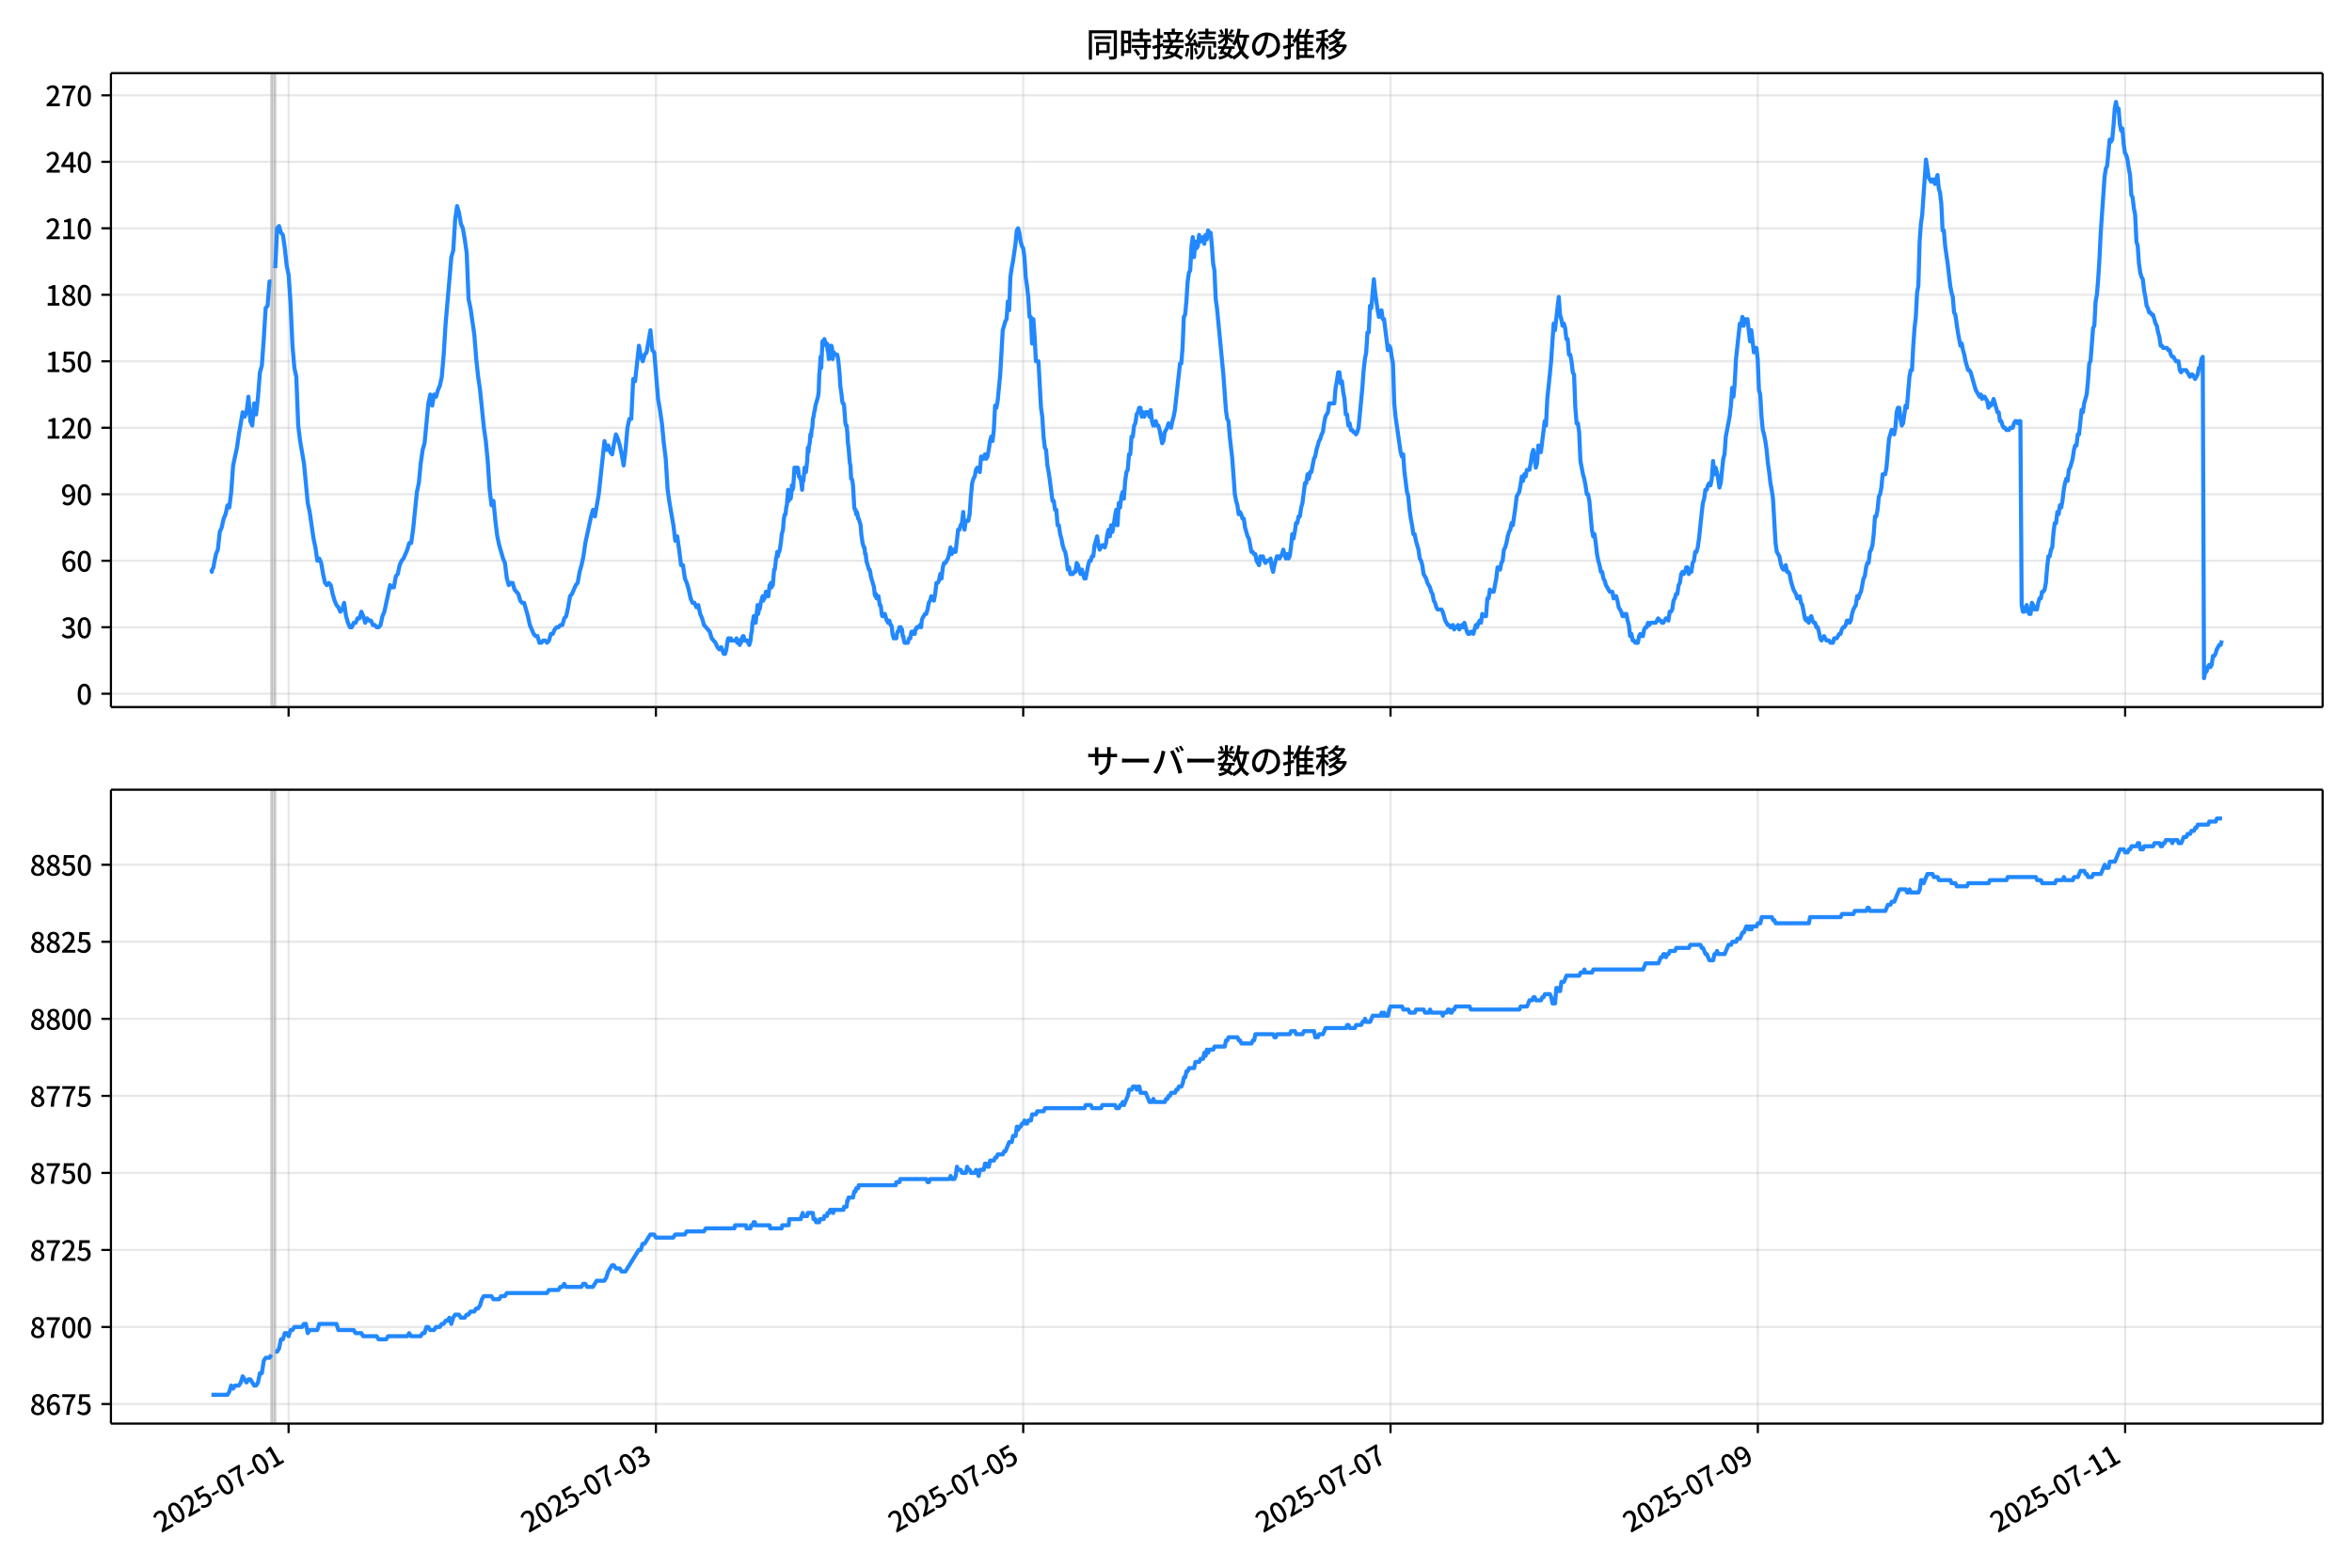 <!DOCTYPE svg  PUBLIC '-//W3C//DTD SVG 1.1//EN'  'http://www.w3.org/Graphics/SVG/1.1/DTD/svg11.dtd'>
<svg version="1.1" viewBox="0 0 864 576" xmlns="http://www.w3.org/2000/svg" xmlns:xlink="http://www.w3.org/1999/xlink">
 <defs>
  <style type="text/css">*{stroke-linejoin: round; stroke-linecap: butt}</style>
 </defs>
 <g id="aa">
  <g id="ab">
   <path d="m0 576h864v-576h-864z" fill="#fff"/>
  </g>
  <g id="ac">
   <g id="ad">
    <path d="m40.75 259.78h812.45v-232.9h-812.45z" fill="#fff"/>
   </g>
   <g id="ae">
    <path d="m99.692 259.78h1.405v-232.9h-1.405z" clip-path="url(#b)" fill="#808080" opacity=".3" stroke="#808080"/>
   </g>
   <g id="af">
    <g id="ag">
     <g id="ah">
      <path d="m106.02 259.78v-232.9" clip-path="url(#b)" fill="none" stroke="#b0b0b0" stroke-linecap="square" stroke-opacity=".3" stroke-width=".8"/>
     </g>
     <g id="ai">
      <defs>
       <path id="h" d="m0 0v3.5" stroke="#000" stroke-width=".8"/>
      </defs>
      <use x="106.017" y="259.778" stroke="#000000" stroke-width=".8" xlink:href="#h"/>
     </g>
    </g>
    <g id="aj">
     <g id="ak">
      <path d="m240.95 259.78v-232.9" clip-path="url(#b)" fill="none" stroke="#b0b0b0" stroke-linecap="square" stroke-opacity=".3" stroke-width=".8"/>
     </g>
     <g id="al">
      <use x="240.946" y="259.778" stroke="#000000" stroke-width=".8" xlink:href="#h"/>
     </g>
    </g>
    <g id="am">
     <g id="an">
      <path d="m375.88 259.78v-232.9" clip-path="url(#b)" fill="none" stroke="#b0b0b0" stroke-linecap="square" stroke-opacity=".3" stroke-width=".8"/>
     </g>
     <g id="ao">
      <use x="375.876" y="259.778" stroke="#000000" stroke-width=".8" xlink:href="#h"/>
     </g>
    </g>
    <g id="ap">
     <g id="aq">
      <path d="m510.81 259.78v-232.9" clip-path="url(#b)" fill="none" stroke="#b0b0b0" stroke-linecap="square" stroke-opacity=".3" stroke-width=".8"/>
     </g>
     <g id="ar">
      <use x="510.805" y="259.778" stroke="#000000" stroke-width=".8" xlink:href="#h"/>
     </g>
    </g>
    <g id="as">
     <g id="at">
      <path d="m645.73 259.78v-232.9" clip-path="url(#b)" fill="none" stroke="#b0b0b0" stroke-linecap="square" stroke-opacity=".3" stroke-width=".8"/>
     </g>
     <g id="au">
      <use x="645.735" y="259.778" stroke="#000000" stroke-width=".8" xlink:href="#h"/>
     </g>
    </g>
    <g id="av">
     <g id="aw">
      <path d="m780.66 259.78v-232.9" clip-path="url(#b)" fill="none" stroke="#b0b0b0" stroke-linecap="square" stroke-opacity=".3" stroke-width=".8"/>
     </g>
     <g id="ax">
      <use x="780.664" y="259.778" stroke="#000000" stroke-width=".8" xlink:href="#h"/>
     </g>
    </g>
   </g>
   <g id="ay">
    <g id="az">
     <g id="ba">
      <path d="m40.75 254.89h812.45" clip-path="url(#b)" fill="none" stroke="#b0b0b0" stroke-linecap="square" stroke-opacity=".3" stroke-width=".8"/>
     </g>
     <g id="bb">
      <defs>
       <path id="c" d="m0 0h-3.5" stroke="#000" stroke-width=".8"/>
      </defs>
      <use x="40.75" y="254.892" stroke="#000000" stroke-width=".8" xlink:href="#c"/>
     </g>
     <g id="bc">
      <!-- 0 -->
      <g transform="translate(28.05 258.88) scale(.1 -.1)">
       <defs>
        <path id="a" transform="scale(.016)" d="m1830-90q-460 0-806 275-346 276-535 823-188 547-188 1366 0 820 188 1357 189 538 535 803 346 266 806 266 461 0 800-269 340-269 528-803 189-534 189-1354 0-819-189-1366-188-547-528-823-339-275-800-275zm0 589q237 0 422 185 186 186 288 599 103 413 103 1091 0 679-103 1082-102 403-288 582-185 180-422 180-236 0-422-180-186-179-292-582-105-403-105-1082 0-678 105-1091 106-413 292-599 186-185 422-185z"/>
       </defs>
       <use xlink:href="#a"/>
      </g>
     </g>
    </g>
    <g id="bd">
     <g id="be">
      <path d="m40.75 230.46h812.45" clip-path="url(#b)" fill="none" stroke="#b0b0b0" stroke-linecap="square" stroke-opacity=".3" stroke-width=".8"/>
     </g>
     <g id="bf">
      <use x="40.75" y="230.462" stroke="#000000" stroke-width=".8" xlink:href="#c"/>
     </g>
     <g id="bg">
      <!-- 30 -->
      <g transform="translate(22.35 234.45) scale(.1 -.1)">
       <defs>
        <path id="q" transform="scale(.016)" d="m1715-90q-371 0-656 90t-503 240q-217 150-377 323l359 474q211-205 479-359 269-153 634-153 269 0 467 92 199 93 311 266t112 423q0 256-125 451t-429 300q-304 106-835 106v551q467 0 732 105 266 106 384 291 119 186 119 423 0 307-192 489-192 183-531 183-269 0-503-119-233-118-438-316l-384 460q282 256 614 413 333 157 737 157 422 0 748-144 327-144 512-413 186-269 186-659 0-403-221-685-221-281-592-422v-26q269-70 490-227t349-400 128-557q0-422-215-726-214-304-573-468-358-163-787-163z"/>
       </defs>
       <use xlink:href="#q"/>
       <use transform="translate(57)" xlink:href="#a"/>
      </g>
     </g>
    </g>
    <g id="bh">
     <g id="bi">
      <path d="m40.75 206.03h812.45" clip-path="url(#b)" fill="none" stroke="#b0b0b0" stroke-linecap="square" stroke-opacity=".3" stroke-width=".8"/>
     </g>
     <g id="bj">
      <use x="40.75" y="206.032" stroke="#000000" stroke-width=".8" xlink:href="#c"/>
     </g>
     <g id="bk">
      <!-- 60 -->
      <g transform="translate(22.35 210.02) scale(.1 -.1)">
       <defs>
        <path id="p" transform="scale(.016)" d="m1971-90q-339 0-634 144-294 144-518 435-224 292-352 733-128 442-128 1044 0 678 147 1161 148 483 397 784 250 301 570 445t665 144q397 0 688-147 292-147 490-359l-403-448q-128 154-327 253-198 99-409 99-307 0-567-182-259-182-413-605-153-422-153-1145 0-608 115-1002t326-589q212-195 493-195 212 0 375 121 163 122 259 343t96 522q0 300-90 511-89 212-259 320-169 109-419 109-211 0-451-134t-458-461l-25 538q134 192 313 323t374 201q196 71 375 71 397 0 694-163 298-163 467-490 170-326 170-825 0-468-195-817-195-348-512-544-317-195-701-195z"/>
       </defs>
       <use xlink:href="#p"/>
       <use transform="translate(57)" xlink:href="#a"/>
      </g>
     </g>
    </g>
    <g id="bl">
     <g id="bm">
      <path d="m40.75 181.6h812.45" clip-path="url(#b)" fill="none" stroke="#b0b0b0" stroke-linecap="square" stroke-opacity=".3" stroke-width=".8"/>
     </g>
     <g id="bn">
      <use x="40.75" y="181.602" stroke="#000000" stroke-width=".8" xlink:href="#c"/>
     </g>
     <g id="bo">
      <!-- 90 -->
      <g transform="translate(22.35 185.59) scale(.1 -.1)">
       <defs>
        <path id="o" transform="scale(.016)" d="m1562-90q-410 0-708 150-297 151-502 356l403 461q141-160 346-256t422-96q224 0 425 102 202 103 352 333 151 230 237 614 87 384 87 941 0 589-115 970t-323 563-496 182q-205 0-372-118-166-118-262-336t-96-525q0-301 86-512 87-211 259-323 173-112 417-112 224 0 460 141 237 141 448 461l32-544q-134-180-313-314t-371-208-384-74q-391 0-689 166-297 167-467 496-169 330-169 823 0 467 195 816t515 541 698 192q339 0 636-138 298-137 519-419 221-281 349-710t128-1018q0-691-141-1187t-391-807q-249-310-563-461-313-150-652-150z"/>
       </defs>
       <use xlink:href="#o"/>
       <use transform="translate(57)" xlink:href="#a"/>
      </g>
     </g>
    </g>
    <g id="bp">
     <g id="bq">
      <path d="m40.75 157.17h812.45" clip-path="url(#b)" fill="none" stroke="#b0b0b0" stroke-linecap="square" stroke-opacity=".3" stroke-width=".8"/>
     </g>
     <g id="br">
      <use x="40.75" y="157.172" stroke="#000000" stroke-width=".8" xlink:href="#c"/>
     </g>
     <g id="bs">
      <!-- 120 -->
      <g transform="translate(16.65 161.16) scale(.1 -.1)">
       <defs>
        <path id="k" transform="scale(.016)" d="m544 0v608h1037v3277h-845v467q333 58 579 147 247 90 451 218h557v-4109h915v-608h-2694z"/>
        <path id="d" transform="scale(.016)" d="m282 0v429q697 621 1164 1136 468 515 701 956 234 442 234 826 0 256-87 451-86 196-262 301-176 106-445 106-275 0-506-151-230-150-422-368l-416 410q301 333 637 518 336 186 803 186 429 0 749-176t496-493 176-745q0-455-224-919t-615-935q-390-470-889-950 186 20 394 36t374 16h1184v-634h-3046z"/>
       </defs>
       <use xlink:href="#k"/>
       <use transform="translate(57)" xlink:href="#d"/>
       <use transform="translate(114)" xlink:href="#a"/>
      </g>
     </g>
    </g>
    <g id="bt">
     <g id="bu">
      <path d="m40.75 132.74h812.45" clip-path="url(#b)" fill="none" stroke="#b0b0b0" stroke-linecap="square" stroke-opacity=".3" stroke-width=".8"/>
     </g>
     <g id="bv">
      <use x="40.75" y="132.743" stroke="#000000" stroke-width=".8" xlink:href="#c"/>
     </g>
     <g id="bw">
      <!-- 150 -->
      <g transform="translate(16.65 136.73) scale(.1 -.1)">
       <defs>
        <path id="g" transform="scale(.016)" d="m1715-90q-365 0-653 90t-506 237q-217 147-383 307l352 480q134-134 294-246t361-183q202-70 452-70 262 0 473 118 212 119 333 346 122 227 122 541 0 460-247 716-246 256-649 256-224 0-384-64t-365-198l-365 237 141 2240h2387v-627h-1747l-109-1204q154 77 307 118 154 42 340 42 397 0 723-160t518-490q192-329 192-847 0-519-224-887t-586-560q-361-192-777-192z"/>
       </defs>
       <use xlink:href="#k"/>
       <use transform="translate(57)" xlink:href="#g"/>
       <use transform="translate(114)" xlink:href="#a"/>
      </g>
     </g>
    </g>
    <g id="bx">
     <g id="by">
      <path d="m40.75 108.31h812.45" clip-path="url(#b)" fill="none" stroke="#b0b0b0" stroke-linecap="square" stroke-opacity=".3" stroke-width=".8"/>
     </g>
     <g id="bz">
      <use x="40.75" y="108.313" stroke="#000000" stroke-width=".8" xlink:href="#c"/>
     </g>
     <g id="ca">
      <!-- 180 -->
      <g transform="translate(16.65 112.3) scale(.1 -.1)">
       <defs>
        <path id="i" transform="scale(.016)" d="m1830-90q-441 0-787 163-345 164-547 448-202 285-202 650 0 314 122 557t314 419 403 291v32q-256 186-442 458-185 272-185 643 0 365 176 640t480 425q304 151 694 151 410 0 704-160t457-439q164-278 164-649 0-237-96-448t-234-381q-137-169-291-278v-32q218-115 397-285 179-169 288-406t109-557q0-346-189-628-189-281-532-448-342-166-803-166zm314 2708q205 198 310 419 106 221 106 464 0 211-83 384t-247 272q-163 99-393 99-288 0-480-183-192-182-192-502 0-256 134-429 135-172 359-294t486-230zm-294-2170q236 0 418 89 183 90 285 253 103 164 103 388 0 211-90 367-89 157-246 272-157 116-368 215t-454 195q-244-173-398-426-153-252-153-553 0-237 118-416 119-179 324-282 205-102 461-102z"/>
       </defs>
       <use xlink:href="#k"/>
       <use transform="translate(57)" xlink:href="#i"/>
       <use transform="translate(114)" xlink:href="#a"/>
      </g>
     </g>
    </g>
    <g id="cb">
     <g id="cc">
      <path d="m40.75 83.883h812.45" clip-path="url(#b)" fill="none" stroke="#b0b0b0" stroke-linecap="square" stroke-opacity=".3" stroke-width=".8"/>
     </g>
     <g id="cd">
      <use x="40.75" y="83.883" stroke="#000000" stroke-width=".8" xlink:href="#c"/>
     </g>
     <g id="ce">
      <!-- 210 -->
      <g transform="translate(16.65 87.868) scale(.1 -.1)">
       <use xlink:href="#d"/>
       <use transform="translate(57)" xlink:href="#k"/>
       <use transform="translate(114)" xlink:href="#a"/>
      </g>
     </g>
    </g>
    <g id="cf">
     <g id="cg">
      <path d="m40.75 59.453h812.45" clip-path="url(#b)" fill="none" stroke="#b0b0b0" stroke-linecap="square" stroke-opacity=".3" stroke-width=".8"/>
     </g>
     <g id="ch">
      <use x="40.75" y="59.453" stroke="#000000" stroke-width=".8" xlink:href="#c"/>
     </g>
     <g id="ci">
      <!-- 240 -->
      <g transform="translate(16.65 63.438) scale(.1 -.1)">
       <defs>
        <path id="x" transform="scale(.016)" d="m2170 0v3072q0 192 12 457 13 266 20 458h-26q-90-179-183-365-92-185-195-364l-921-1415h2579v-576h-3328v493l1875 2957h858v-4717h-691z"/>
       </defs>
       <use xlink:href="#d"/>
       <use transform="translate(57)" xlink:href="#x"/>
       <use transform="translate(114)" xlink:href="#a"/>
      </g>
     </g>
    </g>
    <g id="cj">
     <g id="ck">
      <path d="m40.75 35.023h812.45" clip-path="url(#b)" fill="none" stroke="#b0b0b0" stroke-linecap="square" stroke-opacity=".3" stroke-width=".8"/>
     </g>
     <g id="cl">
      <use x="40.75" y="35.023" stroke="#000000" stroke-width=".8" xlink:href="#c"/>
     </g>
     <g id="cm">
      <!-- 270 -->
      <g transform="translate(16.65 39.008) scale(.1 -.1)">
       <defs>
        <path id="f" transform="scale(.016)" d="m1235 0q32 646 109 1187t224 1024 384 941 576 938h-2208v627h3027v-455q-409-512-665-989-256-476-397-969t-205-1053-90-1251h-755z"/>
       </defs>
       <use xlink:href="#d"/>
       <use transform="translate(57)" xlink:href="#f"/>
       <use transform="translate(114)" xlink:href="#a"/>
      </g>
     </g>
    </g>
   </g>
   <g id="cn">
    <path d="m77.68 209.29.134.814.118-.814.487-.814.248-1.629.663-3.257.701-1.629.705-6.515.701-1.629.729-3.257.7-1.629.704-3.257.662.814.703-5.7.703-9.772 1.405-6.515.703-4.886 1.405-8.143.703 1.629.703-1.629.703-5.7.703 8.958.703 1.629.703-8.143.703 4.072.703-6.515.703-8.958.703-2.443.703-9.772.703-11.401.703-.814.703-8.958h.703m1.405-4.886.703-14.658.703-.814.703 2.443.703.814.703 4.886.703 6.515.703 3.257.703 10.586.703 15.472.703 8.143.703 3.257.703 17.915.703 5.7 1.405 8.143 1.405 14.658.703 3.257 1.405 9.772.703 3.257.703 4.886.703-.814.703 1.629.703 4.072.703 3.257.703.814.703-.814.703.814.703 3.257.703 2.443.703 1.629.703.814.703 1.629.703-.814.703-2.443.703 4.886.703 2.443.703 1.629h.703l.703-1.629h.703l.703-1.629h.703l.703-2.443.703 1.629.703 2.443.703-1.629.703.814h.703l.703 1.629h.703l.703.814h.703l.703-.814.703-3.257.703-1.629 2.108-9.772.703.814h.703l.703-4.072.703-.814.703-3.257.703-1.629.703-.814 1.405-3.257.703-2.443h.703l.703-4.886 1.405-13.844.703-3.257.703-7.329.703-4.886.703-2.443 1.405-14.658.703-3.257.703 4.072.703-4.072.703.814.703-2.443.703-1.629.703-3.257.703-8.143.703-11.401 2.108-24.43.703-2.443.703-11.401.703-4.886.703 2.443.703 4.072.703 1.629.703 4.072.703 4.886.703 17.101.703 3.257 1.405 9.772.703 8.958.703 6.515.703 4.886 1.405 13.844.703 4.886.703 7.329.703 10.586.703 5.7.703-1.629.703 7.329.703 5.7.703 3.257 1.405 4.886.703 1.629.703 5.7.703 2.443.703-.814h.703l.703 2.443 1.405 1.629.703 2.443.703.814h.703l1.405 4.886.703 3.257 1.405 3.257.703.814h.703l.703 2.443h.703l.703-.814h.703l.703.814.703-.814.703-2.443h.703l.703-1.629.703-.814h.703l.703-.814h.703l.703-2.443.703-.814.703-3.257.703-4.072.703-.814 1.405-3.257.703-.814.703-4.072.703-2.443.703-3.257.703-4.886 2.108-9.772.703-2.443.703 2.443 1.405-8.143 2.108-19.544.703 3.257.703-1.629.703 2.443.703.814.703-4.072.703-3.257.703 1.629.703 2.443.703 3.257.703 4.072.703-5.7.703-8.143.703-3.257h.703l.703-14.658.703.814 1.405-13.029.703 4.072.703 1.629.703-2.443.703-.814 1.405-8.143.703 7.329.703.814 1.405 17.101.703 4.072.703 4.886.703 7.329.703 5.7.703 11.401.703 4.886 1.405 8.143.703 5.7.703-1.629.703 4.886.703 5.7h.703l.703 4.886.703 1.629.703 2.443.703 3.257.703 1.629h.703l.703 1.629.703-.814.703 3.257.703 1.629.703 2.443 2.108 2.443.703 2.443 1.405 1.629.703 1.629.703.814.703-.814.937 2.443h.469l.469-1.629.469-3.257.234-.814h.469l.234.814.234-.814.234.814h1.64l.234-.814.234 1.629h.234l.234-.814.469 1.629.234-.814h.234l.234-1.629.234.814.234-1.629h.234l.469 1.629h.937l.234.814h.234l.234.814.469-1.629.234-2.443.234-.814.234-3.257.234-.814.234-1.629h.469l.234 2.443.703-6.515.234 3.257.234-1.629h.234l.234-.814.234-1.629.703-2.443.234 1.629.234-.814h.234l.234-.814.234-1.629h.469l.234 1.629h.234l.469-4.072h.234l.234-.814.234 1.629.234-1.629.234.814.469-5.7h.234l.234-1.629.234-2.443.234-.814.234-1.629.234 1.629.234-1.629h.234l.234-.814.469-3.257.234-2.443.469-1.629.234-3.257.234-1.629.234-.814h.234l.234-2.443.234-.814.469-5.7.234 4.072.234-2.443h.234l.234 1.629.234-1.629.234-3.257.234 1.629.234-.814.469-7.329h.234l.469 1.629.234-1.629h.234l.234.814.234 2.443h.234l.234.814h.234l.469 4.072.234-4.072.234.814.469-4.886.469 1.629.469-4.072.234-4.886.234 1.629.234-2.443.234-.814.234-3.257.234.814.234-2.443.234-.814.234-3.257.234-.814.234-1.629.234-.814.234-1.629.937-3.257.234-1.629.234-6.515.234-2.443.234-4.072.234 4.072.469-9.772h.234l.234.814.234-1.629.703 2.443.234-.814.234 2.443.234.814.234 2.443.234-4.886.234 1.629.234.814.234-2.443.234.814.234 4.072.234-1.629.234-.814.234.814h.937l.234.814.234 1.629.469 4.886.234 4.072.469 3.257.234 2.443.234.814h.234l.234.814.469 6.515.234.814h.234l.234 2.443.234 4.072.234 1.629.469 5.7.234.814.234 4.886h.234l.234.814.234 1.629.469 8.143.234.814h.234l.234 1.629.234-.814.234.814.234 1.629h.234l.703 2.443.234 3.257.469 3.257.469 1.629h.234l.234 2.443h.234l.234 2.443.937 3.257h.234l.234.814.234 1.629 1.171 4.072.234 2.443.234.814.234-.814.234 1.629.234-.814h.469l.469 3.257h.234l.234.814.234 2.443.234.814h.469l.234-.814h.234l.703 2.443h.234l.234.814.234-.814h.234l.469 1.629h.234l.234.814.234 2.443.469 1.629h.469l.234-.814.234.814.234-1.629.234-.814h.234l.469-1.629.234.814.234-.814.234.814h.234l.234 2.443h.234l.234 1.629.234.814h1.171l.469-1.629h.469l.234-1.629.234-.814h.469l.234.814h.469l.234-1.629h.234l.234-.814h.703l.469-.814.469.814.234-2.443.234-.814.937-1.629h.469l.469-1.629.469-2.443.469-.814.469-1.629.937 1.629.469-2.443.469-4.072h.469l.469-.814.469-2.443.469 1.629.469-4.072.469-1.629h.469l.937-1.629.469-1.629.469-2.443.469 2.443.469-1.629.469.814h.469l.937-8.143h.469l.469-1.629.469-.814.469-4.072.469 6.515.469-3.257h.937l.469-2.443.469-6.515.469-4.886.469-1.629.469-.814.469-2.443.469-.814.937 1.629.469-5.7.469.814h.469l.469-1.629.469 1.629.469-.814.469-2.443.469-3.257.469-1.629.469 1.629.469-4.072.469-8.958.469.814.469-2.443.937-9.772.937-16.287.937-3.257.469-.814.469-6.515.469 3.257.469-12.215.469-3.257.469-2.443.937-6.515.469-4.886.469-.814.469 1.629.469 3.257.469 1.629.469.814.469 3.257.469 7.329.469 3.257.469 4.072.469 7.329h.469l.469 9.772.469-8.958.469 6.515.469 8.958h.937l.937 17.101.469 3.257.469 7.329.469 4.072.469.814.469 5.7.469 2.443.469 3.257.937 7.329h.469l.469 3.257h.469l.469 5.7h.469l.469 3.257.469 1.629.469 2.443.469 1.629.469.814.469 2.443.469 4.072.469-.814.469 2.443h.937l.469-.814h.469l.469-3.257.469.814.937 3.257.469-1.629.937 3.257h.469l.937-4.886.469-1.629h.469l.469-1.629h.469l.469-4.072.937-3.257.469 3.257.469 1.629.937-1.629h.469l.469.814.469-1.629.469-3.257.469-1.629.469 2.443.469-4.072.469 2.443.469-2.443.469-3.257.469-2.443.469 5.7.469-8.143.469 1.629.469-4.072.469-1.629.469 2.443.469-6.515.469-3.257.469-.814.469-5.7h.469l.469-6.515h.469l.469-4.072.469-.814.469-3.257.469-.814.469-1.629h.469l.469 3.257.469-1.629.469 1.629.469-1.629h.937l.469 1.629.469-2.443.469 4.072.469 1.629h.469l.469-1.629.469 1.629h.469l.469 1.629.937 4.886.469-.814.469-3.257.937-1.629.469-1.629.937 1.629.469-2.443.469-1.629.469-2.443 1.874-17.101h.469l.469-5.7.469-11.401.469-.814.469-4.886.469-7.329.469-3.257.469-.814.469-8.958.469-3.257.469 7.329.469-5.7.469 2.443.469-.814.469-4.072.469 2.443.937-1.629.469 2.443.469-3.257.469 1.629.469-3.257.469.814h.469l.469 4.886.469 6.515.469 2.443.469 10.586.469 3.257 2.342 24.43.937 13.029.469 3.257.469.814.469 5.7.937 8.143.937 13.029.469 2.443.469 1.629.469 3.257.469-.814.469.814.469 1.629h.469l.469 3.257.937 3.257.469.814.937 4.886h.469l.469.814h.469l.469 2.443.937 1.629.469-3.257.469.814.469-.814.469 1.629.469.814.469-.814h.937l.469-.814.469 3.257.469 1.629.469-2.443.937-3.257h.469l.469.814.937-1.629.469-1.629.937 3.257.469-1.629.469 1.629.469-.814.469-3.257.469-4.886.469 1.629.469-2.443.469-3.257h.469l.469-2.443h.469l.469-3.257.469-1.629.937-7.329h.469l.469-3.257.469 1.629.469-2.443h.469l.937-4.886.469-.814.469-2.443.937-3.257.469-.814.469-1.629.469-.814.469-3.257.469-2.443.937-1.629.469-3.257h1.874l.469-5.7.469-2.443.469-3.257h.469l.469 4.072.469-.814.469 4.072.469 2.443.469 5.7h.469l.469 4.072.469-.814.469 2.443h.469l.469.814h.469l.469.814.469-.814.469-1.629 1.405-14.658.469-6.515.469-4.072.469-2.443.469-7.329h.469l.469-9.772.469.814.937-10.586.469 4.886.937 6.515.469 2.443.469-.814.469-1.629.469 3.257h.469l1.405 11.401.469-1.629.469.814.469 3.257.469 2.443.469 14.658.469 4.886 1.874 13.029.469 1.629.469-.814.469 6.515.937 7.329.469 1.629.469 4.886.469 3.257.469 2.443.469 3.257h.469l.469 2.443.937 3.257.469 3.257.469.814.469 1.629.469 3.257.937 1.629.469 1.629.937 1.629.469 1.629.469.814.469 2.443.469.814.469 1.629.469.814h1.405l.469.814.937 3.257.937 1.629h.469l.469.814h.469l.469-.814.469 1.629.469-.814h.469l.469-.814.469 1.629.937-1.629.469.814.469-1.629.937 3.257.469.814h.469l.469-.814h.469l.469.814.937-3.257.469.814.469-1.629.469-.814.469.814.469-3.257.469.814h.937l.469-6.515h.469l.469-3.257.469.814h.937l.937-4.886.469-4.072h.469l.469.814.469-2.443.469-.814.469-4.072.469-.814.469-1.629.469-2.443.469-1.629.469-.814.469-2.443.469.814.937-6.515.469-4.072.937-1.629.469-2.443.469-3.257.469 1.629.469-2.443.469.814.469-2.443h.937l.469-2.443.469-3.257.469-1.629.469 2.443.469 4.072.469-1.629.469-6.515.469 2.443h.469l1.405-11.401.469 1.629.469-9.772.937-8.958.469-4.886.937-13.844.469 2.443 1.405-12.215.469 6.515.469 1.629.469 2.443.469-.814.469 1.629.469 4.072h.469l.469 5.7h.469l.469 2.443.469 4.072.469.814.469 12.215.469 5.7h.469l.469 3.257.469 10.586.937 4.886.469 1.629.469 2.443.469 3.257h.469l.469 2.443.937 10.586.469 2.443.469-.814.469 3.257.469 4.072.469 2.443.469 1.629.469 2.443h.469l.469 2.443.469.814.469 1.629 1.405 2.443h.937l.469 2.443.469-.814h.469l.469 1.629.469 2.443.937 1.629.469 1.629h.469l.469-.814h.469l.469 2.443.469 1.629.469 4.072.469-.814.469 2.443h.469l.469.814h.937l.469-2.443.469-.814.469.814h.469l.469-2.443.469-.814h.469l.469-1.629.469.814.469-.814h1.874l.937-1.629.469.814h.469l.469.814h.469l.937-1.629h.469l.469.814.469-3.257h.469l.469-.814.469-3.257.469-.814.469-1.629h.469l.469-3.257.469-.814.469-3.257.469-.814.469.814.469-.814.469-1.629h.469l.469 2.443.469-1.629.469.814.469-3.257.469-.814.469-3.257h.469l.469-1.629.469-3.257.937-8.958.469-4.072.469-1.629.469-3.257h.469l.469-1.629.469-.814.469.814.469-2.443.469-6.515.469 4.886.469-2.443.469 1.629.469 2.443.469 3.257.469-1.629.937-8.958.469-1.629.469-6.515 1.405-7.329.469-4.072.469-6.515.469 3.257.469-4.886.469-8.958 1.405-13.029.469.814.469-3.257.469 3.257.469-2.443.469.814.469-.814.937 8.143.469-4.072.937 8.143.469-1.629h.469l.469 4.072.469 11.401.469 1.629.469 8.143.469 4.886.469 1.629.469 2.443.469 3.257.469 4.886.469 3.257.469 4.072.469 2.443.469 3.257.937 16.287.469 3.257.937 1.629.469 2.443.469 1.629.469.814h.469l.469-1.629.469 2.443h.469l.469.814.469 2.443.937 3.257.937 1.629.469 1.629h.469l.469-.814.469 2.443.469.814.937 4.886.469.814.469-.814.469 1.629.469-1.629.469-.814.469 1.629.469.814h.469l.469 1.629h.469l.469 1.629.469 2.443.469.814.937-1.629.937 1.629h.937l.469.814h.937l.469-1.629h.937l.937-1.629h.469l.469-1.629.469-.814h.469l.469-.814.469-1.629h.469l.469.814.469-.814.469-2.443.469-1.629.937-1.629.469-3.257.469.814.469-1.629.469-.814.937-4.886.469-.814.469-3.257.469-1.629h.469l.469-4.072.469-.814.469-1.629.469-4.072.469-6.515h.469l.469-2.443.469-4.886.469-.814.469-2.443.469-4.886h.937l.469-2.443.937-10.586.937-3.257h.469l.469 1.629.469-2.443.469-5.7.469-1.629h.469l.469 4.072.469 2.443.469-.814.937-6.515.469.814.937-11.401.469-2.443h.469l.469-8.958.469-6.515.469-4.072.469-8.958.469-2.443.469-16.287.469-6.515.469-3.257 1.405-20.358.937 6.515.937 1.629.469-.814h.469l.469 1.629.937-3.257.469 4.886.469 1.629.469 4.072.469 9.772h.469l.469 5.7.937 6.515.937 8.143.469 2.443.469 1.629.469 5.7.469.814.937 6.515.937 4.886.469-.814.469 2.443.469 1.629.469 2.443.937 3.257h.469l.469.814 1.874 6.515 1.405 2.443.469-.814.469 1.629.469-.814h.469l.937 1.629.469 2.443.469-1.629.469.814.469-.814.469-1.629 1.405 4.886h.469l.469 3.257h.469l.469 1.629.469.814h.469l.469.814h.937l.469-.814h.937l.469-1.629.469-.814h.469l.469.814.469-.814h.469l.469 67.589.469 2.443h.469l.469-1.629.469-.814.469 2.443.469.814h.469l.469-4.072.469.814.469 1.629.469-.814.469.814.469-2.443.469-1.629h.469l.469-2.443h.469l.469-.814.469-2.443.469-5.7.469-4.072h.469l.469-2.443.469-.814.469-5.7.469-3.257h.469l.469-4.072.469.814.469-3.257.469.814.469-2.443.469-4.072.469-2.443.469-1.629.469.814.469-4.072.469-.814.937-3.257.469-3.257.469-1.629h.469l.469-4.072h.469l.937-8.958.469.814.469-3.257.937-3.257.469-4.886.469-6.515.469-.814.937-12.215.469-.814.469-8.958.469-2.443.469-5.7.469-7.329.469-9.772 1.405-20.358.469-3.257.469-.814.937-9.772.469.814.469-.814.469-4.886.469-6.515.469-2.443.469 3.257.469-.814.469 5.7.469 2.443.469-.814.469 5.7.469 3.257.469.814.469 1.629.469 3.257.469 2.443.469 7.329.469.814.469 4.072.469 2.443.469 9.772.469 1.629.469 6.515.469 3.257.469 1.629.469.814.469 4.072.469 2.443.469 3.257.469.814.469 1.629h.469l.469.814h.469l.937 3.257.469.814.469 2.443.469 1.629.469 3.257h.469l.469.814h1.405l.469.814h.469l.469 1.629.469.814h.469l.937 1.629h.937l.469 3.257.469.814.469-.814h1.405l1.405 2.443.469-.814h.469l.937 1.629.937-1.629.469-2.443h.469l.469-3.257.469-.814.469 118.08.469-2.443h.469l.469-1.629.469-.814.469.814.469-.814.469-3.257h.469l.469-.814.469-1.629.937-1.629h.469l.469-1.629v0" clip-path="url(#b)" fill="none" stroke="#28f" stroke-linecap="square" stroke-width="1.5"/>
   </g>
   <g id="co">
    <path d="m40.75 259.78v-232.9" fill="none" stroke="#000" stroke-linecap="square" stroke-width=".8"/>
   </g>
   <g id="cp">
    <path d="m853.2 259.78v-232.9" fill="none" stroke="#000" stroke-linecap="square" stroke-width=".8"/>
   </g>
   <g id="cq">
    <path d="m40.75 259.78h812.45" fill="none" stroke="#000" stroke-linecap="square" stroke-width=".8"/>
   </g>
   <g id="cr">
    <path d="m40.75 26.88h812.45" fill="none" stroke="#000" stroke-linecap="square" stroke-width=".8"/>
   </g>
   <g id="cs">
    <!-- 同時接続数の推移 -->
    <g transform="translate(398.98 20.88) scale(.12 -.12)">
     <defs>
      <path id="w" transform="scale(.016)" d="m1587 3936h3232v-518h-3232v518zm320-1114h557v-2534h-557v2534zm301 0h2291v-2086h-2291v512h1734v1069h-1734v505zm-1683 2260h5113v-570h-4524v-5056h-589v5626zm4768 0h595v-4896q0-250-67-397t-227-218q-160-77-426-96t-675-19q-13 83-45 192t-77 218q-45 108-89 185 281-13 527-13 247 0 330 0 83 7 118 42 36 35 36 112v4890z"/>
      <path id="u" transform="scale(.016)" d="m2714 4672h3238v-525h-3238v525zm-244-1235h3712v-538h-3712v538zm20-1184h3635v-531h-3635v531zm1523 3155h595v-2310h-595v2310zm832-2451h589v-2823q0-230-61-364-61-135-227-199-167-70-423-86t-633-16q-20 121-78 285-57 163-121 284 275-6 509-9t310-3q77 6 106 28 29 23 29 93v2810zm-2023-1677 487 282q153-160 313-352t294-381q135-189 206-343l-519-313q-64 153-189 348-124 196-278 394-154 199-314 365zm-2086 3718h1619v-4281h-1619v544h1056v3187h-1056v550zm32-1843h1293v-537h-1293v537zm-320 1843h563v-4832h-563v4832z"/>
      <path id="v" transform="scale(.016)" d="m3866 5408h614v-870h-614v870zm-1479-653h3597v-518h-3597v518zm-230-1485h4e3v-518h-4e3v518zm825 922 519 102q64-160 121-342 58-182 96-352 39-170 45-304l-544-128q-6 134-42 313-35 180-83 365-48 186-112 346zm1856 109 589-71q-96-275-202-557-105-281-195-486l-518 77q58 147 122 329 64 183 118 372t86 336zm-2643-2106h3943v-518h-3943v518zm1408 685 602-115q-167-371-362-784t-390-797-362-685l-525 179q160 288 346 666t368 784 323 752zm-659-2157 358 403q352-102 733-240 381-137 752-304 371-166 697-336 327-169 558-329l-384-461q-218 160-532 336-313 176-685 345-371 170-755 323-384 154-742 263zm1894 1114 583-71q-122-550-353-944-230-393-604-662t-922-435q-547-167-1296-269-25 128-93 269-67 141-137 230 678 64 1168 192t819 349q330 221 531 550 202 330 304 791zm-4684 217q396 90 953 240 557 151 1120 311l77-544q-525-154-1053-311-528-156-963-284l-134 588zm121 2093h1965v-563h-1965v563zm819 1248h576v-5229q0-236-51-374t-192-208q-141-77-355-99-214-23-541-16-13 115-64 288t-109 294q205-6 381-6t234 0q64 0 92 28 29 29 29 93v5229z"/>
      <path id="t" transform="scale(.016)" d="m4058 5408h595v-1798h-595v1798zm-1415-563h3443v-499h-3443v499zm231-992h3008v-499h-3008v499zm-224-877h3475v-1203h-531v729h-2432v-729h-512v1203zm1964-877h551v-1881q0-122 22-157 23-35 106-35 25 0 92 0 68 0 135 0t99 0q51 0 83 54t45 224 19 515q90-70 234-131t259-93q-19-429-83-662-64-234-183-326-118-93-316-93-39 0-103 0t-134 0-138 0q-67 0-99 0-237 0-365 64t-176 218q-48 153-48 422v1881zm-1164-6h550v-455q0-243-48-528-48-284-186-579-137-294-409-572-272-279-727-503-70 90-192 208-121 118-230 195 416 205 665 438 250 234 371 474 122 240 164 467 42 228 42 413v442zm-2240 3309 524-192q-121-244-259-503-137-259-275-496t-259-416l-410 173q122 186 246 438 125 253 240 515 116 263 193 481zm716-743 500-230q-224-359-496-756-272-396-548-764-275-368-518-650l-358 205q179 211 377 483 199 272 387 569 189 298 358 592 170 295 298 551zm-1721-665 307 403q166-154 339-340 173-185 320-364t224-327l-326-460q-77 160-218 348-141 189-314 384-172 196-332 356zm1485-832 435 179q128-211 249-458 122-246 215-474 93-227 137-412l-473-211q-32 185-119 422-86 237-201 486-115 250-243 468zm-1530-583q422 26 998 54 576 29 1184 68l7-499q-570-45-1127-84-556-38-992-70l-70 531zm1702-992 436 135q121-276 214-596t118-556l-454-148q-26 237-112 563-86 327-202 602zm-1363 109 499-83q-57-455-163-897-105-441-253-748-51 32-134 73-83 42-170 83-86 42-144 62 148 294 234 697t131 813zm691 627h525v-2861h-525v2861z"/>
      <path id="m" transform="scale(.016)" d="m224 2022h3187v-499h-3187v499zm51 2247h3111v-487h-3111v487zm1127-1735 563-121q-154-320-333-672t-352-679q-173-326-326-582l-532 173q148 243 324 566t345 669q170 346 311 646zm934-832 563-64q-89-480-262-838t-461-614-701-432-976-298q-25 128-99 269t-157 237q659 102 1085 303 426 202 666 554t342 883zm422 3597 519-211q-147-218-298-436-150-217-278-377l-403 186q121 173 252 413 132 240 208 425zm-1203 109h563v-2957h-563v2957zm-1075-320 448 186q134-192 246-420 112-227 157-393l-467-211q-38 172-147 406t-237 432zm1094-1050 397-236q-160-263-400-529-240-265-519-489-278-224-553-378-51 103-141 237-89 135-179 218 269 109 534 294 266 186 493 416 228 231 368 467zm487-204q83-45 246-145 163-99 352-211t346-211 221-150l-327-423q-83 77-230 198-147 122-317 253-170 132-327 250-156 119-259 189l295 250zm1798 396h2311v-556h-2311v556zm115 1178 615-90q-103-640-263-1235t-384-1101q-224-505-512-889-44 57-134 134t-186 157-166 125q275 339 473 796 199 458 340 995 141 538 217 1108zm1223-1510 614-58q-147-1101-445-1940-297-838-813-1443-515-604-1321-1014-26 71-90 177-64 105-134 208-70 102-128 159 742 346 1212 880 471 535 730 1290 260 755 375 1741zm-1005-135q134-851 387-1597 253-745 659-1305 407-560 1002-874-70-57-154-150-83-93-154-189-70-96-121-179-633 371-1056 988-422 618-688 1434-265 816-425 1783l550 89zm-3309-3065 327 416q377-148 754-330 378-182 701-378 324-195 548-368l-416-435q-211 179-519 378-307 198-666 383-358 186-729 334z"/>
      <path id="s" transform="scale(.016)" d="m3686 4378q-64-493-163-1041-99-547-265-1084-192-653-432-1104t-522-688-595-237q-320 0-596 221-275 221-448 621-172 400-172 931 0 537 220 1017 221 480 611 851 391 372 909 583 519 211 1121 211 576 0 1040-186 464-185 793-515 330-329 502-771 173-441 173-941 0-672-278-1194-278-521-816-851-538-329-1318-444l-378 601q166 20 307 42t263 48q307 70 585 217 279 148 496 375 218 227 342 534 125 308 125 692t-122 713q-121 330-358 573-236 243-582 380-346 138-781 138-525 0-935-186-409-185-694-489-284-304-432-656-147-352-147-678 0-365 89-605 90-240 224-355 135-115 276-115t288 144 297 457q151 314 298 800 147 461 246 982 100 522 145 1021l684-12z"/>
      <path id="n" transform="scale(.016)" d="m2995 2925h2893v-519h-2893v519zm0-1280h2893v-519h-2893v519zm-64-1299h3232v-557h-3232v557zm1312 3577h563v-3763h-563v3763zm429 1466 634-141q-154-390-340-794-185-403-339-684l-512 140q103 199 208 458 106 259 195 528 90 269 154 493zm-1472 25 582-147q-153-518-371-1018-217-499-483-931t-573-758q-38 64-109 160-70 96-147 198-77 103-141 160 416 416 733 1034t509 1302zm128-1203h2720v-537h-2720v-4205h-582v4422l313 320h269zm-3174-2157q396 90 953 240 557 151 1120 311l77-544q-525-154-1053-311-528-156-963-284l-134 588zm121 2093h1965v-563h-1965v563zm819 1248h576v-5229q0-236-51-374t-192-208q-141-77-355-99-214-23-541-16-13 115-64 288t-109 294q205-6 381-6t234 0q64 0 92 28 29 29 29 93v5229z"/>
      <path id="l" transform="scale(.016)" d="m4051 5402 595-109q-281-493-729-941t-1107-806q-39 64-106 144t-141 153q-73 74-137 119 608 288 1011 678t614 762zm-77-557h1511v-493h-1863l352 493zm1293 0h109l109 25 384-179q-192-505-496-905t-695-701q-390-301-845-519-454-217-947-358-44 109-137 253t-176 227q448 109 867 294 419 186 777 445 359 259 631 592t419 730v96zm-1990-954 377 307q167-96 336-218 170-121 320-249 151-128 247-237l-397-332q-90 108-237 236t-317 259q-169 132-329 234zm1107-934 595-109q-307-538-803-1031-496-492-1232-876-38 64-102 144t-138 156q-74 77-138 116 455 217 807 483t604 554q253 288 407 563zm-90-589h1460v-506h-1818l358 506zm1268 0h121l109 26 384-167q-192-614-531-1075t-787-794q-448-332-983-553-534-221-1129-355-45 115-132 269-86 153-176 249 551 96 1043 285 493 189 903 473 410 285 714 669t464 883v90zm-2132-1056 410 339q186-102 384-237 198-134 371-275t282-269l-435-371q-103 128-270 272-166 144-361 288t-381 253zm-2150 3533h589v-5376h-589v5376zm-992-1242h2336v-569h-2336v569zm1024-224 365-160q-96-339-231-707-134-368-291-727-157-358-336-672-179-313-365-537-44 128-134 291t-160 272q173 192 339 457 167 266 323 570 157 304 282 618t208 595zm941 1946 416-467q-314-122-695-221-380-99-784-173-403-74-780-131-20 102-71 236-51 135-102 231 358 58 732 138 375 80 711 179t573 208zm-397-2579q58-45 179-170 122-125 266-266 144-140 259-265t160-183l-352-473q-58 102-157 255-99 154-218 317-118 164-227 311-108 147-185 237l275 237z"/>
     </defs>
     <use xlink:href="#w"/>
     <use transform="translate(100)" xlink:href="#u"/>
     <use transform="translate(200)" xlink:href="#v"/>
     <use transform="translate(300)" xlink:href="#t"/>
     <use transform="translate(400)" xlink:href="#m"/>
     <use transform="translate(500)" xlink:href="#s"/>
     <use transform="translate(600)" xlink:href="#n"/>
     <use transform="translate(700)" xlink:href="#l"/>
    </g>
   </g>
  </g>
  <g id="ct">
   <g id="cu">
    <path d="m40.75 523.06h812.45v-232.9h-812.45z" fill="#fff"/>
   </g>
   <g id="cv">
    <path d="m99.692 523.06h1.405v-232.9h-1.405z" clip-path="url(#e)" fill="#808080" opacity=".3" stroke="#808080"/>
   </g>
   <g id="cw">
    <g id="cx">
     <g id="cy">
      <path d="m106.02 523.06v-232.9" clip-path="url(#e)" fill="none" stroke="#b0b0b0" stroke-linecap="square" stroke-opacity=".3" stroke-width=".8"/>
     </g>
     <g id="cz">
      <use x="106.017" y="523.055" stroke="#000000" stroke-width=".8" xlink:href="#h"/>
     </g>
     <g id="da">
      <!-- 2025-07-01 -->
      <g transform="translate(59.227 563.33) rotate(-30) scale(.1 -.1)">
       <defs>
        <path id="j" transform="scale(.016)" d="m301 1536v544h1689v-544h-1689z"/>
       </defs>
       <use xlink:href="#d"/>
       <use transform="translate(57)" xlink:href="#a"/>
       <use transform="translate(114)" xlink:href="#d"/>
       <use transform="translate(171)" xlink:href="#g"/>
       <use transform="translate(228)" xlink:href="#j"/>
       <use transform="translate(263.7)" xlink:href="#a"/>
       <use transform="translate(320.7)" xlink:href="#f"/>
       <use transform="translate(377.7)" xlink:href="#j"/>
       <use transform="translate(413.4)" xlink:href="#a"/>
       <use transform="translate(470.4)" xlink:href="#k"/>
      </g>
     </g>
    </g>
    <g id="db">
     <g id="dc">
      <path d="m240.95 523.06v-232.9" clip-path="url(#e)" fill="none" stroke="#b0b0b0" stroke-linecap="square" stroke-opacity=".3" stroke-width=".8"/>
     </g>
     <g id="dd">
      <use x="240.946" y="523.055" stroke="#000000" stroke-width=".8" xlink:href="#h"/>
     </g>
     <g id="de">
      <!-- 2025-07-03 -->
      <g transform="translate(194.16 563.33) rotate(-30) scale(.1 -.1)">
       <use xlink:href="#d"/>
       <use transform="translate(57)" xlink:href="#a"/>
       <use transform="translate(114)" xlink:href="#d"/>
       <use transform="translate(171)" xlink:href="#g"/>
       <use transform="translate(228)" xlink:href="#j"/>
       <use transform="translate(263.7)" xlink:href="#a"/>
       <use transform="translate(320.7)" xlink:href="#f"/>
       <use transform="translate(377.7)" xlink:href="#j"/>
       <use transform="translate(413.4)" xlink:href="#a"/>
       <use transform="translate(470.4)" xlink:href="#q"/>
      </g>
     </g>
    </g>
    <g id="df">
     <g id="dg">
      <path d="m375.88 523.06v-232.9" clip-path="url(#e)" fill="none" stroke="#b0b0b0" stroke-linecap="square" stroke-opacity=".3" stroke-width=".8"/>
     </g>
     <g id="dh">
      <use x="375.876" y="523.055" stroke="#000000" stroke-width=".8" xlink:href="#h"/>
     </g>
     <g id="di">
      <!-- 2025-07-05 -->
      <g transform="translate(329.09 563.33) rotate(-30) scale(.1 -.1)">
       <use xlink:href="#d"/>
       <use transform="translate(57)" xlink:href="#a"/>
       <use transform="translate(114)" xlink:href="#d"/>
       <use transform="translate(171)" xlink:href="#g"/>
       <use transform="translate(228)" xlink:href="#j"/>
       <use transform="translate(263.7)" xlink:href="#a"/>
       <use transform="translate(320.7)" xlink:href="#f"/>
       <use transform="translate(377.7)" xlink:href="#j"/>
       <use transform="translate(413.4)" xlink:href="#a"/>
       <use transform="translate(470.4)" xlink:href="#g"/>
      </g>
     </g>
    </g>
    <g id="dj">
     <g id="dk">
      <path d="m510.81 523.06v-232.9" clip-path="url(#e)" fill="none" stroke="#b0b0b0" stroke-linecap="square" stroke-opacity=".3" stroke-width=".8"/>
     </g>
     <g id="dl">
      <use x="510.805" y="523.055" stroke="#000000" stroke-width=".8" xlink:href="#h"/>
     </g>
     <g id="dm">
      <!-- 2025-07-07 -->
      <g transform="translate(464.02 563.33) rotate(-30) scale(.1 -.1)">
       <use xlink:href="#d"/>
       <use transform="translate(57)" xlink:href="#a"/>
       <use transform="translate(114)" xlink:href="#d"/>
       <use transform="translate(171)" xlink:href="#g"/>
       <use transform="translate(228)" xlink:href="#j"/>
       <use transform="translate(263.7)" xlink:href="#a"/>
       <use transform="translate(320.7)" xlink:href="#f"/>
       <use transform="translate(377.7)" xlink:href="#j"/>
       <use transform="translate(413.4)" xlink:href="#a"/>
       <use transform="translate(470.4)" xlink:href="#f"/>
      </g>
     </g>
    </g>
    <g id="dn">
     <g id="do">
      <path d="m645.73 523.06v-232.9" clip-path="url(#e)" fill="none" stroke="#b0b0b0" stroke-linecap="square" stroke-opacity=".3" stroke-width=".8"/>
     </g>
     <g id="dp">
      <use x="645.735" y="523.055" stroke="#000000" stroke-width=".8" xlink:href="#h"/>
     </g>
     <g id="dq">
      <!-- 2025-07-09 -->
      <g transform="translate(598.95 563.33) rotate(-30) scale(.1 -.1)">
       <use xlink:href="#d"/>
       <use transform="translate(57)" xlink:href="#a"/>
       <use transform="translate(114)" xlink:href="#d"/>
       <use transform="translate(171)" xlink:href="#g"/>
       <use transform="translate(228)" xlink:href="#j"/>
       <use transform="translate(263.7)" xlink:href="#a"/>
       <use transform="translate(320.7)" xlink:href="#f"/>
       <use transform="translate(377.7)" xlink:href="#j"/>
       <use transform="translate(413.4)" xlink:href="#a"/>
       <use transform="translate(470.4)" xlink:href="#o"/>
      </g>
     </g>
    </g>
    <g id="dr">
     <g id="ds">
      <path d="m780.66 523.06v-232.9" clip-path="url(#e)" fill="none" stroke="#b0b0b0" stroke-linecap="square" stroke-opacity=".3" stroke-width=".8"/>
     </g>
     <g id="dt">
      <use x="780.664" y="523.055" stroke="#000000" stroke-width=".8" xlink:href="#h"/>
     </g>
     <g id="du">
      <!-- 2025-07-11 -->
      <g transform="translate(733.87 563.33) rotate(-30) scale(.1 -.1)">
       <use xlink:href="#d"/>
       <use transform="translate(57)" xlink:href="#a"/>
       <use transform="translate(114)" xlink:href="#d"/>
       <use transform="translate(171)" xlink:href="#g"/>
       <use transform="translate(228)" xlink:href="#j"/>
       <use transform="translate(263.7)" xlink:href="#a"/>
       <use transform="translate(320.7)" xlink:href="#f"/>
       <use transform="translate(377.7)" xlink:href="#j"/>
       <use transform="translate(413.4)" xlink:href="#k"/>
       <use transform="translate(470.4)" xlink:href="#k"/>
      </g>
     </g>
    </g>
   </g>
   <g id="dv">
    <g id="dw">
     <g id="dx">
      <path d="m40.75 515.87h812.45" clip-path="url(#e)" fill="none" stroke="#b0b0b0" stroke-linecap="square" stroke-opacity=".3" stroke-width=".8"/>
     </g>
     <g id="dy">
      <use x="40.75" y="515.866" stroke="#000000" stroke-width=".8" xlink:href="#c"/>
     </g>
     <g id="dz">
      <!-- 8675 -->
      <g transform="translate(10.95 519.85) scale(.1 -.1)">
       <use xlink:href="#i"/>
       <use transform="translate(57)" xlink:href="#p"/>
       <use transform="translate(114)" xlink:href="#f"/>
       <use transform="translate(171)" xlink:href="#g"/>
      </g>
     </g>
    </g>
    <g id="ea">
     <g id="eb">
      <path d="m40.75 487.56h812.45" clip-path="url(#e)" fill="none" stroke="#b0b0b0" stroke-linecap="square" stroke-opacity=".3" stroke-width=".8"/>
     </g>
     <g id="ec">
      <use x="40.75" y="487.56" stroke="#000000" stroke-width=".8" xlink:href="#c"/>
     </g>
     <g id="ed">
      <!-- 8700 -->
      <g transform="translate(10.95 491.55) scale(.1 -.1)">
       <use xlink:href="#i"/>
       <use transform="translate(57)" xlink:href="#f"/>
       <use transform="translate(114)" xlink:href="#a"/>
       <use transform="translate(171)" xlink:href="#a"/>
      </g>
     </g>
    </g>
    <g id="ee">
     <g id="ef">
      <path d="m40.75 459.25h812.45" clip-path="url(#e)" fill="none" stroke="#b0b0b0" stroke-linecap="square" stroke-opacity=".3" stroke-width=".8"/>
     </g>
     <g id="eg">
      <use x="40.75" y="459.255" stroke="#000000" stroke-width=".8" xlink:href="#c"/>
     </g>
     <g id="eh">
      <!-- 8725 -->
      <g transform="translate(10.95 463.24) scale(.1 -.1)">
       <use xlink:href="#i"/>
       <use transform="translate(57)" xlink:href="#f"/>
       <use transform="translate(114)" xlink:href="#d"/>
       <use transform="translate(171)" xlink:href="#g"/>
      </g>
     </g>
    </g>
    <g id="ei">
     <g id="ej">
      <path d="m40.75 430.95h812.45" clip-path="url(#e)" fill="none" stroke="#b0b0b0" stroke-linecap="square" stroke-opacity=".3" stroke-width=".8"/>
     </g>
     <g id="ek">
      <use x="40.75" y="430.949" stroke="#000000" stroke-width=".8" xlink:href="#c"/>
     </g>
     <g id="el">
      <!-- 8750 -->
      <g transform="translate(10.95 434.93) scale(.1 -.1)">
       <use xlink:href="#i"/>
       <use transform="translate(57)" xlink:href="#f"/>
       <use transform="translate(114)" xlink:href="#g"/>
       <use transform="translate(171)" xlink:href="#a"/>
      </g>
     </g>
    </g>
    <g id="em">
     <g id="en">
      <path d="m40.75 402.64h812.45" clip-path="url(#e)" fill="none" stroke="#b0b0b0" stroke-linecap="square" stroke-opacity=".3" stroke-width=".8"/>
     </g>
     <g id="eo">
      <use x="40.75" y="402.644" stroke="#000000" stroke-width=".8" xlink:href="#c"/>
     </g>
     <g id="ep">
      <!-- 8775 -->
      <g transform="translate(10.95 406.63) scale(.1 -.1)">
       <use xlink:href="#i"/>
       <use transform="translate(57)" xlink:href="#f"/>
       <use transform="translate(114)" xlink:href="#f"/>
       <use transform="translate(171)" xlink:href="#g"/>
      </g>
     </g>
    </g>
    <g id="eq">
     <g id="er">
      <path d="m40.75 374.34h812.45" clip-path="url(#e)" fill="none" stroke="#b0b0b0" stroke-linecap="square" stroke-opacity=".3" stroke-width=".8"/>
     </g>
     <g id="es">
      <use x="40.75" y="374.338" stroke="#000000" stroke-width=".8" xlink:href="#c"/>
     </g>
     <g id="et">
      <!-- 8800 -->
      <g transform="translate(10.95 378.32) scale(.1 -.1)">
       <use xlink:href="#i"/>
       <use transform="translate(57)" xlink:href="#i"/>
       <use transform="translate(114)" xlink:href="#a"/>
       <use transform="translate(171)" xlink:href="#a"/>
      </g>
     </g>
    </g>
    <g id="eu">
     <g id="ev">
      <path d="m40.75 346.03h812.45" clip-path="url(#e)" fill="none" stroke="#b0b0b0" stroke-linecap="square" stroke-opacity=".3" stroke-width=".8"/>
     </g>
     <g id="ew">
      <use x="40.75" y="346.033" stroke="#000000" stroke-width=".8" xlink:href="#c"/>
     </g>
     <g id="ex">
      <!-- 8825 -->
      <g transform="translate(10.95 350.02) scale(.1 -.1)">
       <use xlink:href="#i"/>
       <use transform="translate(57)" xlink:href="#i"/>
       <use transform="translate(114)" xlink:href="#d"/>
       <use transform="translate(171)" xlink:href="#g"/>
      </g>
     </g>
    </g>
    <g id="ey">
     <g id="ez">
      <path d="m40.75 317.73h812.45" clip-path="url(#e)" fill="none" stroke="#b0b0b0" stroke-linecap="square" stroke-opacity=".3" stroke-width=".8"/>
     </g>
     <g id="fa">
      <use x="40.75" y="317.727" stroke="#000000" stroke-width=".8" xlink:href="#c"/>
     </g>
     <g id="fb">
      <!-- 8850 -->
      <g transform="translate(10.95 321.71) scale(.1 -.1)">
       <use xlink:href="#i"/>
       <use transform="translate(57)" xlink:href="#i"/>
       <use transform="translate(114)" xlink:href="#g"/>
       <use transform="translate(171)" xlink:href="#a"/>
      </g>
     </g>
    </g>
   </g>
   <g id="fc">
    <path d="m77.68 512.47h5.89l.662-1.132.703-2.264.703 1.132.703-1.132h1.405l.703-1.132.703-2.264 1.405 2.264.703-1.132h.703l1.405 2.264h.703l.703-1.132.703-3.397h.703l.703-4.529.703-1.132h1.405l.703-1.132m1.405-1.132h.703l.703-1.132.703-3.397h.703l.703-2.264h.703l.703 1.132.703-2.264h.703l.703-1.132h2.811l.703-1.132h.703l.703 3.397.703-1.132h2.811l.703-2.264h6.325l.703 2.264h5.622l.703 1.132h2.108l.703 1.132h4.919l.703 1.132h2.811l.703-1.132h7.028l.703-1.132.703 1.132h3.514l.703-1.132h.703l.703-2.264h.703l.703 1.132h1.405l.703-1.132h1.405l.703-1.132h.703l.703-1.132h.703l.703-1.132.703 2.264.703-2.264.703-1.132h1.405l.703 1.132h1.405l.703-1.132h.703l.703-1.132h1.405l.703-1.132h.703l.703-1.132.703-2.264.703-1.132h2.811l.703 1.132h2.108l.703-1.132h1.405l.703-1.132h14.758l.703-1.132h3.514l.703-1.132h.703l.703-1.132.703 1.132h5.622l.703-1.132h.703l.703 1.132h2.108l1.405-2.264h2.811l.703-1.132.703-2.264 1.405-2.264h.703l.703 1.132h1.405l.703 1.132h1.405l4.919-7.926h.703l.703-2.264h.703l2.108-3.397h1.405l.703 1.132h6.325l.703-1.132h3.514l.703-1.132h6.325l.703-1.132h10.541l.234-1.132h3.982l.234 1.132h1.405l.234-1.132h.703l.234-1.132h.469l.234 1.132h5.154l.234 1.132h4.216l.234-1.132h2.342l.234-2.264h4.216l.234-1.132h.234l.234-1.132.234 1.132h1.405l.234-1.132h1.874l.234 2.264h.703l.234 1.132h1.171l.234-1.132h1.405l.234-1.132h.937l.234-1.132h.703l.234-1.132h.937l.234 1.132.234-1.132h3.514l.234-1.132h.937l.234-2.264h.234l.234-1.132h1.64l.469-2.264h.469l.234-1.132h.703l.234-1.132h13.587l.234-1.132h1.171l.234-1.132h9.604l.469 1.132h.469l.469-1.132h7.028l.469-1.132.469 1.132h.937l.469-1.132.469-3.397.469 1.132h.937l.469 1.132h1.405l.469-2.264.469 1.132h.469l.469 1.132h1.405l.469-1.132.937 2.264.469-2.264h1.405l.469-2.264h.469l.469 1.132h.469l.469-2.264h1.405l.469-1.132h.469l.469-1.132h1.874l.469-1.132h.469l1.405-3.397h.937l.469-2.264h.937l.469-3.397.469 1.132.469-1.132h.469l.469-1.132h.469l.469-1.132.469 1.132h.469l.469-1.132h.937l.469-2.264h1.405l.469-1.132h2.342l.469-1.132h14.524l.469-1.132h1.874l.469 1.132h3.28l.469-1.132h4.685l.469 1.132h.937l.469-1.132h.469l.469-1.132.469 1.132 1.405-3.397.469-2.264h.937l.469-1.132h.937l.469 1.132.469-1.132h.469l.469 2.264h1.874l1.405 3.397h.937l.469-1.132.469 1.132h3.748l.469-1.132h.469l.469-1.132h.469l.469-1.132h1.405l.469-1.132h.469l.469-1.132h.937l.469-1.132.469-2.264h.469l.469-2.264h.469l.469-1.132h1.874l.469-2.264h1.405l.469-1.132h.937l.469-2.264.469 1.132.469-2.264.469 1.132.469-1.132h1.405l.469-1.132h3.748l.469-2.264h.469l.469-1.132h3.28l.469 1.132h.469l.469 1.132h3.748l.469-1.132h.469l.469-2.264h6.559l.469 1.132h.469l.469-1.132h4.685l.469-1.132h1.405l.469 1.132h2.342l.469-1.132h3.748l.469 2.264h.937l.469-1.132h1.405l.937-2.264h7.496l.469-1.132h.469l.469 1.132h1.874l.469-1.132h1.874l.469-1.132h.469l.469-1.132.469 1.132h1.405l.937-2.264h2.811l.469-1.132.469 1.132.469-1.132.469 1.132h.937l.469-2.264.469-1.132h4.216l.469 1.132h1.874l.469 1.132h1.874l.469-1.132h2.811l.469 1.132h1.405l.469-1.132.469 1.132h3.748l.469 1.132.469-1.132h.937l.469-1.132h.469l.469 1.132h.469l.469-1.132h.469l.469-1.132h5.154l.469 1.132h17.803l.469-1.132h2.342l.937-2.264h.937l.469-1.132h.469l.469 1.132h1.874l.469-1.132h.469l.469-1.132h1.874l.469 1.132.469 2.264h.937l.469-5.661h.469l.469 1.132h.469l.469-3.397h.937l.937-2.264h4.685l.469-1.132h.937l.469-1.132.469 1.132h2.342l.469-1.132h18.272l.937-2.264h4.685l.937-2.264h.469l.469-1.132h.469l.469 1.132.469-1.132h.469l.469-1.132h1.874l.469-1.132h4.685l.469-1.132h3.748l.469 1.132h.469l.937 2.264h.469l.937 2.264h1.405l.469-2.264h.469l.469-1.132.469 1.132h2.342l1.405-3.397h.937l.469-1.132h1.405l.469-1.132h.937l.937-2.264h.469l.937-2.264h.469l.469 1.132.469-1.132.469 1.132.469-1.132h1.405l.469-1.132h.937l.469-2.264h3.748l.469 1.132h.469l.469 1.132h12.181l.469-2.264h11.244l.469-1.132h4.216l.469-1.132h4.216l.469-1.132h.469l.469 1.132h5.622l.937-2.264h.937l.469-1.132h.937l1.874-4.529h2.342l.469 1.132h.469l.469-1.132.469 1.132h2.811l.469-1.132.469-3.397h.469l.469 1.132 1.405-3.397h1.874l.469 1.132h1.405l.469 1.132h4.216l.469 1.132h1.405l.469 1.132h3.748l.469-1.132h7.496l.469-1.132h6.091l.469-1.132h10.307l.469 1.132h1.405l.469 1.132h4.685l.469-1.132h2.342l.469-1.132.469 1.132h2.811l.469-1.132h1.405l.937-2.264h1.405l.469 1.132h.469l.469 1.132h1.405l.469-1.132h2.811l1.405-3.397.469 1.132h.937l.469-2.264h1.874l1.874-4.529h1.405l.469 1.132h.937l.469-1.132h.469l.469-1.132h1.874l.469-1.132h.469l.469 2.264h.937l.469-1.132h3.28l.469-1.132h1.874l.469 1.132h.469l.469-1.132h.469l.469-1.132h1.874l.469 1.132.469-1.132h1.405l.469 1.132h.937l.937-2.264h.937l.469-1.132h.937l.469-1.132h.937l.469-1.132h.469l.469-1.132h3.748l.469-1.132h2.342l.469-1.132h1.874v0" clip-path="url(#e)" fill="none" stroke="#28f" stroke-linecap="square" stroke-width="1.5"/>
   </g>
   <g id="fd">
    <path d="m40.75 523.06v-232.9" fill="none" stroke="#000" stroke-linecap="square" stroke-width=".8"/>
   </g>
   <g id="fe">
    <path d="m853.2 523.06v-232.9" fill="none" stroke="#000" stroke-linecap="square" stroke-width=".8"/>
   </g>
   <g id="ff">
    <path d="m40.75 523.06h812.45" fill="none" stroke="#000" stroke-linecap="square" stroke-width=".8"/>
   </g>
   <g id="fg">
    <path d="m40.75 290.16h812.45" fill="none" stroke="#000" stroke-linecap="square" stroke-width=".8"/>
   </g>
   <g id="fh">
    <!-- サーバー数の推移 -->
    <g transform="translate(398.98 284.16) scale(.12 -.12)">
     <defs>
      <path id="z" transform="scale(.016)" d="m4685 2893q0-621-84-1111-83-489-288-877-204-387-569-691t-928-560l-544 512q448 167 781 371 333 205 550 503 218 298 323 739 106 442 106 1075v1620q0 192-10 339-9 147-22 217h723q-6-70-22-217t-16-339v-1581zm-2304 2086q-7-64-23-199-16-134-16-313v-2317q0-128 6-256 7-128 13-224 7-96 13-140h-710q6 44 12 140 7 96 13 221 7 125 7 259v2317q0 122-10 256-9 135-28 256h723zm-1978-1197q45-12 144-22t237-20q138-9 285-9h4217q237 0 394 13t246 26v-679q-76 7-240 13-163 6-393 6h-4224q-147 0-282-3-134-3-234-10-99-6-150-12v697z"/>
      <path id="r" transform="scale(.016)" d="m621 2854q109-6 265-16 157-9 339-16 183-6 349-6 128 0 352 0t509 0 598 0q314 0 624 0 311 0 586 0t486 0q212 0 327 0 230 0 416 16t301 22v-793q-109 6-308 19-198 13-409 13-109 0-324 0-214 0-489 0t-586 0q-310 0-624 0-313 0-598 0t-509 0-352 0q-262 0-525-10-262-9-428-22v793z"/>
      <path id="y" transform="scale(.016)" d="m4941 5037q83-109 176-269t182-320q90-160 154-288l-416-179q-96 192-240 448t-272 435l416 173zm723 275q83-122 182-282 100-160 196-317 96-156 153-271l-416-186q-102 205-246 454-144 250-279 429l410 173zm-4339-3360q102 262 201 556 100 295 183 612t144 630q61 314 93 602l723-147q-19-83-45-183-26-99-48-195t-42-166q-32-154-86-394t-131-512-164-551q-86-278-182-514-115-301-269-618-153-317-326-618-173-300-346-550l-697 294q301 397 563 874t429 880zm3155 198q-96 250-215 531-118 282-243 567-124 285-246 534-122 250-224 429l659 218q96-179 221-429t253-535q128-284 249-566 122-281 218-525 90-230 195-518 106-288 211-592 106-304 195-589 90-285 154-515l-729-237q-84 352-199 736t-240 768-259 723z"/>
     </defs>
     <use xlink:href="#z"/>
     <use transform="translate(100)" xlink:href="#r"/>
     <use transform="translate(200)" xlink:href="#y"/>
     <use transform="translate(300)" xlink:href="#r"/>
     <use transform="translate(400)" xlink:href="#m"/>
     <use transform="translate(500)" xlink:href="#s"/>
     <use transform="translate(600)" xlink:href="#n"/>
     <use transform="translate(700)" xlink:href="#l"/>
    </g>
   </g>
  </g>
 </g>
 <defs>
  <clipPath id="b">
   <rect x="40.75" y="26.88" width="812.45" height="232.9"/>
  </clipPath>
  <clipPath id="e">
   <rect x="40.75" y="290.16" width="812.45" height="232.9"/>
  </clipPath>
 </defs>
</svg>
